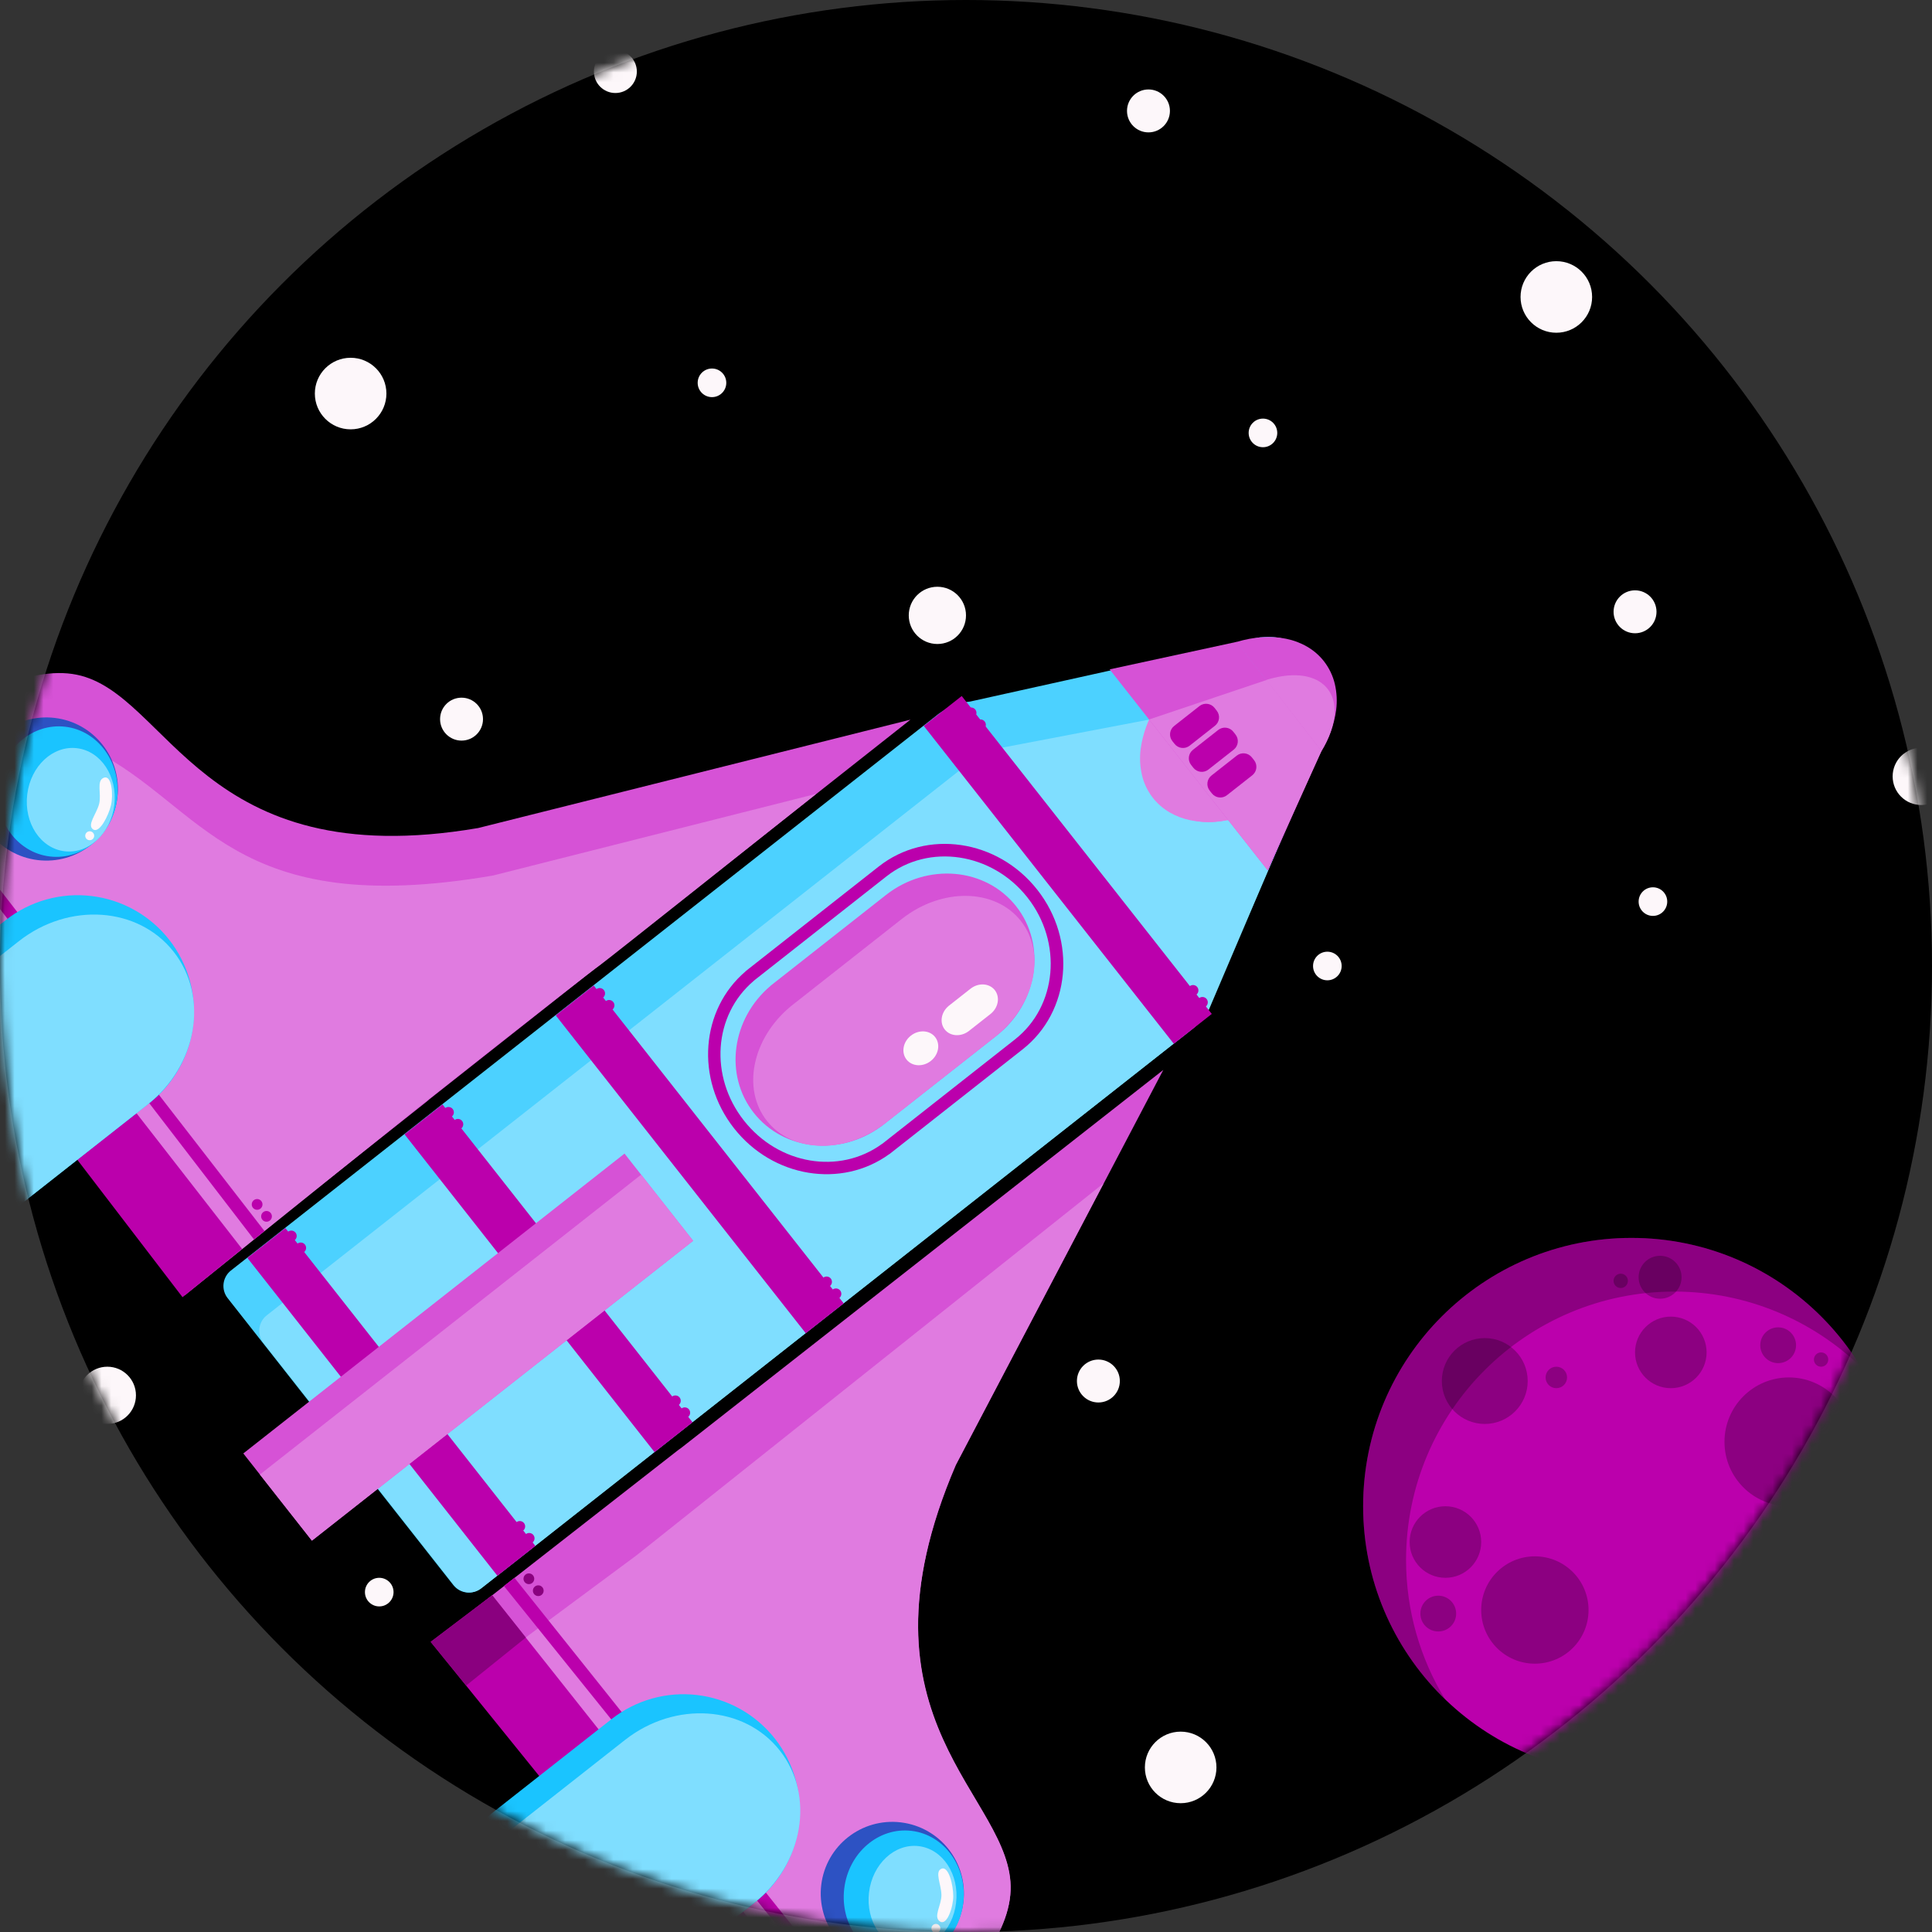 <svg width="200" height="200" viewBox="0 0 200 200" fill="none" xmlns="http://www.w3.org/2000/svg">
<rect x="0" y="0" width="200" height="200" fill="#333333" stroke="none"/>
<circle cx="100" cy="100" r="100" fill="black"/>
<mask id="mask0_2341_6082" style="mask-type:alpha" maskUnits="userSpaceOnUse" x="0" y="0" width="200" height="200">
<circle cx="100" cy="100" r="100" fill="black"/>
</mask>
<g mask="url(#mask0_2341_6082)">
<circle cx="36.297" cy="40.741" r="3.704" fill="#FDF7FA"/>
<circle cx="47.778" cy="74.445" r="2.222" fill="#FDF7FA"/>
<circle cx="113.704" cy="142.963" r="2.222" fill="#FDF7FA"/>
<circle cx="169.259" cy="63.333" r="2.222" fill="#FDF7FA"/>
<circle cx="63.704" cy="7.407" r="2.222" fill="#FDF7FA"/>
<circle cx="118.889" cy="11.482" r="2.222" fill="#FDF7FA"/>
<circle cx="161.111" cy="30.741" r="3.704" fill="#FDF7FA"/>
<circle cx="11.111" cy="144.444" r="2.963" fill="#FDF7FA"/>
<circle cx="198.889" cy="80.37" r="2.963" fill="#FDF7FA"/>
<circle cx="97.037" cy="63.704" r="2.963" fill="#FDF7FA"/>
<circle cx="130.741" cy="44.815" r="1.481" fill="#FDF7FA"/>
<circle cx="137.407" cy="100" r="1.481" fill="#FDF7FA"/>
<circle cx="73.704" cy="39.63" r="1.481" fill="#FDF7FA"/>
<circle cx="39.259" cy="164.815" r="1.481" fill="#FDF7FA"/>
<circle cx="171.111" cy="93.333" r="1.481" fill="#FDF7FA"/>
<circle cx="122.222" cy="182.963" r="3.704" fill="#FDF7FA"/>
<circle cx="168.889" cy="155.926" r="27.778" fill="#BB00AC"/>
<path fill-rule="evenodd" clip-rule="evenodd" d="M149.586 175.902C144.36 170.851 141.111 163.768 141.111 155.926C141.111 140.585 153.547 128.148 168.888 128.148C178.949 128.148 187.761 133.497 192.635 141.506C187.637 136.676 180.832 133.704 173.333 133.704C157.991 133.704 145.555 146.14 145.555 161.482C145.555 166.762 147.028 171.698 149.586 175.902Z" fill="black" fill-opacity="0.25"/>
<circle cx="158.889" cy="166.667" r="5.556" fill="black" fill-opacity="0.25"/>
<circle cx="153.703" cy="142.963" r="4.444" fill="black" fill-opacity="0.25"/>
<circle cx="185.185" cy="149.259" r="6.667" fill="black" fill-opacity="0.25"/>
<circle cx="149.629" cy="159.63" r="3.704" fill="black" fill-opacity="0.25"/>
<circle cx="172.962" cy="140" r="3.704" fill="black" fill-opacity="0.25"/>
<circle cx="148.889" cy="167.037" r="1.852" fill="black" fill-opacity="0.25"/>
<circle cx="161.111" cy="142.593" r="1.111" fill="black" fill-opacity="0.25"/>
<circle cx="184.074" cy="139.259" r="1.852" fill="black" fill-opacity="0.25"/>
<circle cx="167.778" cy="132.593" r="0.741" fill="black" fill-opacity="0.25"/>
<circle cx="188.518" cy="140.741" r="0.741" fill="black" fill-opacity="0.25"/>
<circle cx="171.852" cy="132.222" r="2.222" fill="black" fill-opacity="0.25"/>
<path d="M23.565 134.382L46.931 164.089C47.265 164.514 47.755 164.788 48.291 164.853C48.828 164.917 49.368 164.765 49.793 164.431L123.04 106.817C123.218 106.676 123.372 106.507 123.495 106.316C124.35 105.655 124.993 104.758 125.346 103.737L136.982 76.987C137.331 76.413 137.6 75.794 137.783 75.147L137.821 75.06C137.841 74.997 137.855 74.931 137.862 74.865C137.864 74.851 137.866 74.837 137.868 74.822C137.934 74.541 137.984 74.256 138.018 73.969C138.491 70.006 135.828 66.43 132.068 65.981C131.58 65.922 131.086 65.919 130.597 65.971C130.548 65.968 130.498 65.968 130.448 65.972L130.211 66.024C129.986 66.062 129.763 66.111 129.543 66.172L100.434 72.623C99.335 72.721 98.282 73.11 97.384 73.749C97.303 73.796 97.227 73.849 97.153 73.906L23.907 131.521C23.696 131.686 23.52 131.891 23.389 132.125C23.258 132.358 23.175 132.615 23.143 132.881C23.111 133.146 23.132 133.416 23.204 133.673C23.277 133.931 23.399 134.172 23.565 134.382Z" fill="#4CD1FF"/>
<path d="M137.284 76.016C137.832 74.682 135.398 71.409 133.973 71.628L102.38 77.656C102.06 77.706 101.759 77.838 101.505 78.04C101.252 78.242 101.057 78.506 100.938 78.808C100.819 79.109 100.781 79.436 100.828 79.756C100.875 80.076 101.005 80.379 101.205 80.633L121.476 106.632C122.353 107.747 124.622 105.792 125.162 104.481L137.284 76.016Z" fill="#7FDEFF"/>
<path d="M104.163 78.545L123.864 103.592C124.559 104.477 124.406 105.758 123.522 106.454L49.838 164.412C48.953 165.107 47.672 164.954 46.976 164.07L27.275 139.023C26.579 138.138 26.733 136.857 27.617 136.161L101.301 78.204C102.185 77.508 103.467 77.661 104.163 78.545Z" fill="#7FDEFF"/>
<path d="M77.01 116.001C73.417 111.434 73.862 105.082 78.023 101.541L78.144 101.437L91.773 90.716C96.155 87.27 102.7 88.254 106.364 92.912C110.027 97.569 109.442 104.162 105.06 107.608L91.452 118.312L91.301 118.422C86.879 121.631 80.602 120.568 77.01 116.001ZM75.99 116.803C80.009 121.912 87.12 123.059 92.063 119.471L92.068 119.478L105.862 108.628C110.814 104.733 111.495 97.337 107.383 92.11C103.271 86.882 95.924 85.802 90.972 89.697L77.177 100.547L77.183 100.554C72.531 104.512 71.971 111.693 75.99 116.803Z" fill="#BB00AC"/>
<path d="M91.223 116.598L91.227 116.603L103.166 107.213C107.451 103.842 108.362 97.849 105.199 93.828C102.036 89.807 95.997 89.28 91.712 92.651L79.773 102.041L79.777 102.046C75.737 105.455 74.938 111.269 78.029 115.199C81.12 119.129 86.959 119.721 91.223 116.598Z" fill="#D652D6"/>
<path d="M91.421 116.444L91.424 116.449L102.979 107.36C107.127 104.097 108.336 98.715 105.679 95.337C103.021 91.958 97.505 91.865 93.357 95.128L81.803 104.217L81.806 104.221C77.882 107.501 76.786 112.719 79.382 116.02C81.979 119.322 87.308 119.485 91.421 116.444Z" fill="#E07BE0"/>
<path d="M100.254 106.761L100.255 106.762L102.531 104.972C103.349 104.329 103.55 103.221 102.98 102.497C102.411 101.773 101.287 101.708 100.47 102.35L98.193 104.141L98.194 104.142C97.422 104.79 97.243 105.865 97.799 106.572C98.356 107.28 99.443 107.358 100.254 106.761Z" fill="#FDF7FA"/>
<path d="M96.804 107.356C96.234 106.632 95.11 106.567 94.293 107.21C93.476 107.852 93.275 108.96 93.844 109.684C94.413 110.408 95.537 110.474 96.355 109.831C97.172 109.188 97.373 108.08 96.804 107.356Z" fill="#FDF7FA"/>
<path d="M128.411 84.581L119.639 73.301L119.647 73.285L119.617 73.247C118.81 74.555 118.286 76.018 118.079 77.541C117.963 78.446 118.011 79.364 118.22 80.252C118.409 81.052 118.759 81.806 119.25 82.466C119.74 83.127 120.359 83.68 121.071 84.094C121.748 84.484 122.484 84.763 123.25 84.916C124.829 85.245 126.613 85.129 128.411 84.581L128.411 84.581Z" fill="#E07BE0"/>
<path d="M127.987 66.46L136.758 77.74L136.751 77.757L136.78 77.795C137.587 76.486 138.111 75.024 138.318 73.5C138.434 72.596 138.387 71.678 138.178 70.791C137.973 69.935 137.586 69.133 137.043 68.44C136.57 67.84 135.987 67.334 135.326 66.95C134.65 66.558 133.913 66.281 133.147 66.126C131.568 65.798 129.784 65.914 127.986 66.462L127.987 66.46Z" fill="#D652D6"/>
<path d="M137.429 71.306C135.517 68.875 130.44 69.68 126.089 73.102C121.739 76.524 119.761 81.269 121.673 83.699C123.585 86.13 128.661 85.326 133.013 81.903C137.365 78.48 139.341 73.736 137.429 71.306Z" fill="#E07BE0"/>
<path d="M136.779 77.742L128.027 66.444L114.871 69.293L131.251 90.117L136.779 77.742Z" fill="#D652D6"/>
<path d="M136.803 77.749L131.121 70.389L118.951 74.48L131.2 90.053L136.803 77.749Z" fill="#E07BE0"/>
<path d="M85.379 136.474L59.493 103.564" stroke="#BB00AC" stroke-width="5.002"/>
<path d="M69.728 148.785L43.841 115.875" stroke="#BB00AC" stroke-width="5.002"/>
<path d="M53.459 161.582L27.573 128.672" stroke="#BB00AC" stroke-width="5.002"/>
<path d="M64.651 119.419L71.752 128.447L32.289 159.488L25.188 150.459L64.651 119.419Z" fill="#D652D6"/>
<path d="M123.478 106.507L97.591 73.597" stroke="#BB00AC" stroke-width="5.002"/>
<path d="M123.49 77.625L126.112 75.564C126.594 75.184 127.293 75.267 127.673 75.75L127.902 76.041C128.281 76.524 128.198 77.223 127.715 77.602L125.094 79.664C124.612 80.044 123.913 79.96 123.533 79.478L123.304 79.186C122.924 78.704 123.008 78.005 123.49 77.625Z" fill="#BB00AC"/>
<path d="M125.412 80.281L128.033 78.219C128.516 77.839 129.214 77.923 129.594 78.405L129.823 78.697C130.203 79.179 130.119 79.878 129.637 80.257L127.015 82.319C126.533 82.699 125.834 82.615 125.454 82.133L125.225 81.842C124.846 81.359 124.929 80.66 125.412 80.281Z" fill="#BB00AC"/>
<path d="M121.546 75.154L124.167 73.092C124.65 72.713 125.349 72.796 125.728 73.279L125.957 73.57C126.337 74.053 126.253 74.751 125.771 75.131L123.15 77.193C122.667 77.572 121.968 77.489 121.589 77.006L121.36 76.715C120.98 76.233 121.064 75.534 121.546 75.154Z" fill="#BB00AC"/>
<path d="M54.229 159.184C54.265 158.879 54.542 158.661 54.847 158.698C55.151 158.734 55.369 159.011 55.333 159.315C55.296 159.62 55.02 159.838 54.715 159.801C54.41 159.765 54.192 159.488 54.229 159.184Z" fill="#BB00AC"/>
<path d="M53.257 157.948C53.294 157.643 53.57 157.425 53.875 157.462C54.18 157.498 54.397 157.775 54.361 158.08C54.324 158.385 54.048 158.602 53.743 158.566C53.438 158.529 53.221 158.253 53.257 157.948Z" fill="#BB00AC"/>
<path d="M70.336 146.181C70.373 145.876 70.649 145.658 70.954 145.695C71.259 145.731 71.476 146.008 71.44 146.312C71.403 146.617 71.127 146.835 70.822 146.798C70.517 146.762 70.3 146.485 70.336 146.181Z" fill="#BB00AC"/>
<path d="M69.365 144.945C69.401 144.64 69.677 144.423 69.982 144.459C70.287 144.496 70.505 144.772 70.468 145.077C70.432 145.382 70.155 145.599 69.85 145.563C69.546 145.527 69.328 145.25 69.365 144.945Z" fill="#BB00AC"/>
<path d="M85.987 133.87C86.024 133.565 86.301 133.347 86.605 133.384C86.91 133.42 87.128 133.697 87.091 134.002C87.055 134.307 86.778 134.524 86.474 134.488C86.169 134.451 85.951 134.175 85.987 133.87Z" fill="#BB00AC"/>
<path d="M85.015 132.634C85.052 132.329 85.328 132.112 85.633 132.148C85.938 132.185 86.156 132.461 86.119 132.766C86.083 133.071 85.806 133.288 85.501 133.252C85.197 133.216 84.979 132.939 85.015 132.634Z" fill="#BB00AC"/>
<path d="M61.528 102.773C61.564 102.468 61.841 102.251 62.145 102.287C62.45 102.324 62.668 102.6 62.631 102.905C62.595 103.21 62.318 103.427 62.014 103.391C61.709 103.355 61.491 103.078 61.528 102.773Z" fill="#BB00AC"/>
<path d="M62.5 104.009C62.536 103.704 62.813 103.487 63.118 103.523C63.422 103.559 63.64 103.836 63.603 104.141C63.567 104.446 63.291 104.663 62.986 104.627C62.681 104.59 62.463 104.314 62.5 104.009Z" fill="#BB00AC"/>
<path d="M123.924 103.697C123.96 103.392 124.237 103.174 124.542 103.211C124.847 103.247 125.064 103.524 125.028 103.828C124.991 104.133 124.715 104.351 124.41 104.314C124.105 104.278 123.888 104.001 123.924 103.697Z" fill="#BB00AC"/>
<path d="M122.952 102.461C122.989 102.156 123.265 101.939 123.57 101.975C123.875 102.011 124.093 102.288 124.056 102.593C124.02 102.898 123.743 103.115 123.438 103.079C123.134 103.042 122.916 102.766 122.952 102.461Z" fill="#BB00AC"/>
<path d="M99.974 73.731C100.011 73.426 100.287 73.208 100.592 73.245C100.897 73.281 101.115 73.558 101.078 73.862C101.042 74.167 100.765 74.385 100.46 74.349C100.156 74.312 99.938 74.035 99.974 73.731Z" fill="#BB00AC"/>
<path d="M100.947 74.966C100.983 74.662 101.26 74.444 101.564 74.48C101.869 74.517 102.087 74.793 102.05 75.098C102.014 75.403 101.737 75.621 101.432 75.584C101.128 75.548 100.91 75.271 100.947 74.966Z" fill="#BB00AC"/>
<path d="M66.369 121.603L71.752 128.447L32.289 159.488L26.906 152.644L66.369 121.603Z" fill="#E07BE0"/>
<path d="M56.795 167.761L53.255 163.337L52.171 164.185L55.695 168.569L56.795 167.761Z" fill="#8A007F"/>
<path d="M84.024 218.289C84.024 218.289 104.259 205.926 104.613 195.717C104.953 185.949 87.432 178.386 98.976 151.612L120.423 110.759L70.497 149.902C70.33 150.019 70.242 150.081 70.242 150.081L44.812 169.939L84.024 218.289Z" fill="#D652D6"/>
<path d="M84.024 218.289C84.024 218.289 104.262 205.902 104.619 195.676C104.96 185.923 87.549 178.369 98.882 151.753L114.242 122.498L65.916 160.989L48.457 173.935L84.024 218.289Z" fill="#E07BE0"/>
<path d="M89.95 214.306L50.952 165.136L44.587 169.958L83.842 218.52L86.715 216.639L89.95 214.306Z" fill="#BB00AC"/>
<path d="M92.384 212.328L53.259 163.338L52.169 164.187L91.481 213.038L92.384 212.328Z" fill="#BB00AC"/>
<path d="M59.266 211.783L78.196 196.893C80.707 194.918 82.33 192.028 82.709 188.856C83.088 185.685 82.191 182.493 80.216 179.983C78.242 177.472 75.351 175.849 72.18 175.47C69.008 175.091 65.816 175.988 63.306 177.962L44.375 192.853L59.266 211.783Z" fill="#1AC4FF"/>
<path d="M85.015 195.13C85.5 191.066 89.188 188.165 93.252 188.651C97.316 189.136 100.217 192.824 99.732 196.888C99.246 200.952 95.558 203.853 91.494 203.368C87.43 202.882 84.529 199.194 85.015 195.13Z" fill="#2D52C3"/>
<path d="M87.395 195.508C87.838 191.799 90.956 189.123 94.36 189.529C97.764 189.936 100.164 193.272 99.721 196.98C99.278 200.688 96.159 203.365 92.756 202.959C89.352 202.552 86.952 199.216 87.395 195.508Z" fill="#1AC4FF"/>
<path d="M54.435 169.518L50.954 165.139L44.578 169.974L48.254 174.49L54.435 169.518Z" fill="#8A007F"/>
<path d="M89.96 195.907C90.312 192.961 92.615 190.814 95.104 191.111C97.593 191.408 99.326 194.038 98.974 196.984C98.622 199.931 96.319 202.078 93.829 201.781C91.34 201.483 89.608 198.854 89.96 195.907Z" fill="#7FDEFF"/>
<path d="M98.682 196.296C98.685 195.182 98.215 193.155 97.469 193.447C96.723 193.739 97.437 195.07 97.457 196.15C97.476 197.23 96.573 198.422 97.3 198.91C98.028 199.398 98.68 197.411 98.682 196.296Z" fill="#FDF7FA"/>
<path d="M96.426 199.572C96.456 199.318 96.686 199.137 96.941 199.167C97.195 199.197 97.376 199.428 97.346 199.682C97.315 199.936 97.085 200.117 96.831 200.087C96.577 200.056 96.395 199.826 96.426 199.572Z" fill="#FDF7FA"/>
<path d="M59.266 211.783L78.006 197.043C83.181 192.972 84.397 185.885 80.722 181.212C77.046 176.539 69.872 176.051 64.697 180.122L45.956 194.862L59.266 211.783Z" fill="#7FDEFF"/>
<path d="M54.197 163.367C54.233 163.062 54.51 162.845 54.815 162.881C55.12 162.918 55.337 163.194 55.301 163.499C55.264 163.804 54.988 164.022 54.683 163.985C54.378 163.949 54.161 163.672 54.197 163.367Z" fill="#8A007F"/>
<path d="M55.169 164.603C55.206 164.298 55.482 164.081 55.787 164.117C56.092 164.153 56.309 164.43 56.273 164.735C56.236 165.04 55.96 165.257 55.655 165.221C55.35 165.184 55.133 164.908 55.169 164.603Z" fill="#8A007F"/>
<path d="M-18.827 84.543C-18.827 84.543 -2.046 67.79 7.959 69.85C17.532 71.821 20.756 90.63 49.495 85.718L94.25 74.498L44.449 113.798C44.296 113.934 44.215 114.005 44.215 114.005L18.925 134.041L-18.827 84.543Z" fill="#D652D6"/>
<path d="M51.024 90.637C23.963 95.274 21.114 83.406 9.636 77.647C-2.621 71.498 -15.615 89.083 -15.615 89.083L19.112 134.098L43.199 114.728C43.199 114.728 60.208 101.256 62.076 99.938C62.811 99.42 81.988 84.172 84.242 82.379L84.495 82.181L51.024 90.637Z" fill="#E07BE0"/>
<path d="M-13.485 79.757L25.064 129.292L18.895 134.285L-19.095 84.667C-19.095 84.667 -17.992 83.545 -16.59 82.317C-15.188 81.091 -13.485 79.757 -13.485 79.757Z" fill="#BB00AC"/>
<path d="M-11.065 77.823L27.378 127.435L26.3 128.317L-11.967 78.533L-11.065 77.823Z" fill="#BB00AC"/>
<path d="M-18.337 110.138L0.594 95.247C3.104 93.273 6.296 92.376 9.467 92.755C12.639 93.134 15.53 94.757 17.504 97.267C19.479 99.778 20.375 102.97 19.996 106.141C19.617 109.312 17.994 112.203 15.484 114.178L-3.447 129.068L-18.337 110.138Z" fill="#1AC4FF"/>
<path d="M5.672 74.32C9.736 74.805 12.637 78.493 12.152 82.557C11.666 86.621 7.978 89.522 3.914 89.037C-0.15 88.551 -3.051 84.863 -2.565 80.799C-2.08 76.735 1.608 73.834 5.672 74.32Z" fill="#2D52C3"/>
<path d="M-0.2 81.211C0.243 77.502 3.362 74.826 6.765 75.232C10.169 75.639 12.569 78.975 12.126 82.683C11.683 86.392 8.565 89.068 5.161 88.662C1.757 88.255 -0.643 84.919 -0.2 81.211Z" fill="#1AC4FF"/>
<path d="M2.818 82.249C3.17 79.303 5.473 77.155 7.962 77.453C10.451 77.75 12.184 80.379 11.832 83.326C11.48 86.272 9.176 88.42 6.687 88.122C4.198 87.825 2.466 85.195 2.818 82.249Z" fill="#7FDEFF"/>
<path d="M11.485 83.373C11.225 84.457 10.29 86.316 9.634 85.857C8.978 85.397 9.986 84.272 10.259 83.227C10.533 82.182 9.935 80.811 10.757 80.508C11.579 80.205 11.745 82.29 11.485 83.373Z" fill="#FDF7FA"/>
<path d="M9.342 86.057C9.596 86.088 9.778 86.318 9.747 86.572C9.717 86.826 9.486 87.007 9.232 86.977C8.978 86.947 8.797 86.716 8.827 86.462C8.858 86.208 9.088 86.027 9.342 86.057Z" fill="#FDF7FA"/>
<path d="M-16.791 112.175L1.949 97.434C7.124 93.364 14.299 93.851 17.974 98.524C21.65 103.197 20.434 110.285 15.259 114.355L-3.481 129.096L-16.791 112.175Z" fill="#7FDEFF"/>
<path d="M27.655 125.365C27.96 125.401 28.178 125.678 28.141 125.983C28.105 126.287 27.828 126.505 27.524 126.469C27.219 126.432 27.001 126.156 27.038 125.851C27.074 125.546 27.351 125.328 27.655 125.365Z" fill="#BB00AC"/>
<path d="M26.683 124.129C26.988 124.166 27.205 124.442 27.169 124.747C27.132 125.052 26.856 125.269 26.551 125.233C26.246 125.197 26.029 124.92 26.065 124.615C26.101 124.31 26.378 124.093 26.683 124.129Z" fill="#BB00AC"/>
<path d="M45.876 115.084C45.913 114.779 46.189 114.562 46.494 114.598C46.799 114.635 47.016 114.911 46.98 115.216C46.944 115.521 46.667 115.738 46.362 115.702C46.057 115.666 45.84 115.389 45.876 115.084Z" fill="#BB00AC"/>
<path d="M46.848 116.32C46.885 116.015 47.161 115.797 47.466 115.834C47.771 115.87 47.989 116.147 47.952 116.452C47.916 116.756 47.639 116.974 47.334 116.938C47.029 116.901 46.812 116.625 46.848 116.32Z" fill="#BB00AC"/>
<path d="M29.607 127.881C29.644 127.576 29.92 127.359 30.225 127.395C30.53 127.431 30.747 127.708 30.711 128.013C30.674 128.318 30.398 128.535 30.093 128.499C29.788 128.462 29.571 128.186 29.607 127.881Z" fill="#BB00AC"/>
<path d="M30.579 129.117C30.616 128.812 30.892 128.594 31.197 128.631C31.502 128.667 31.72 128.944 31.683 129.249C31.647 129.553 31.37 129.771 31.065 129.734C30.761 129.698 30.543 129.421 30.579 129.117Z" fill="#BB00AC"/>
</g>
</svg>
